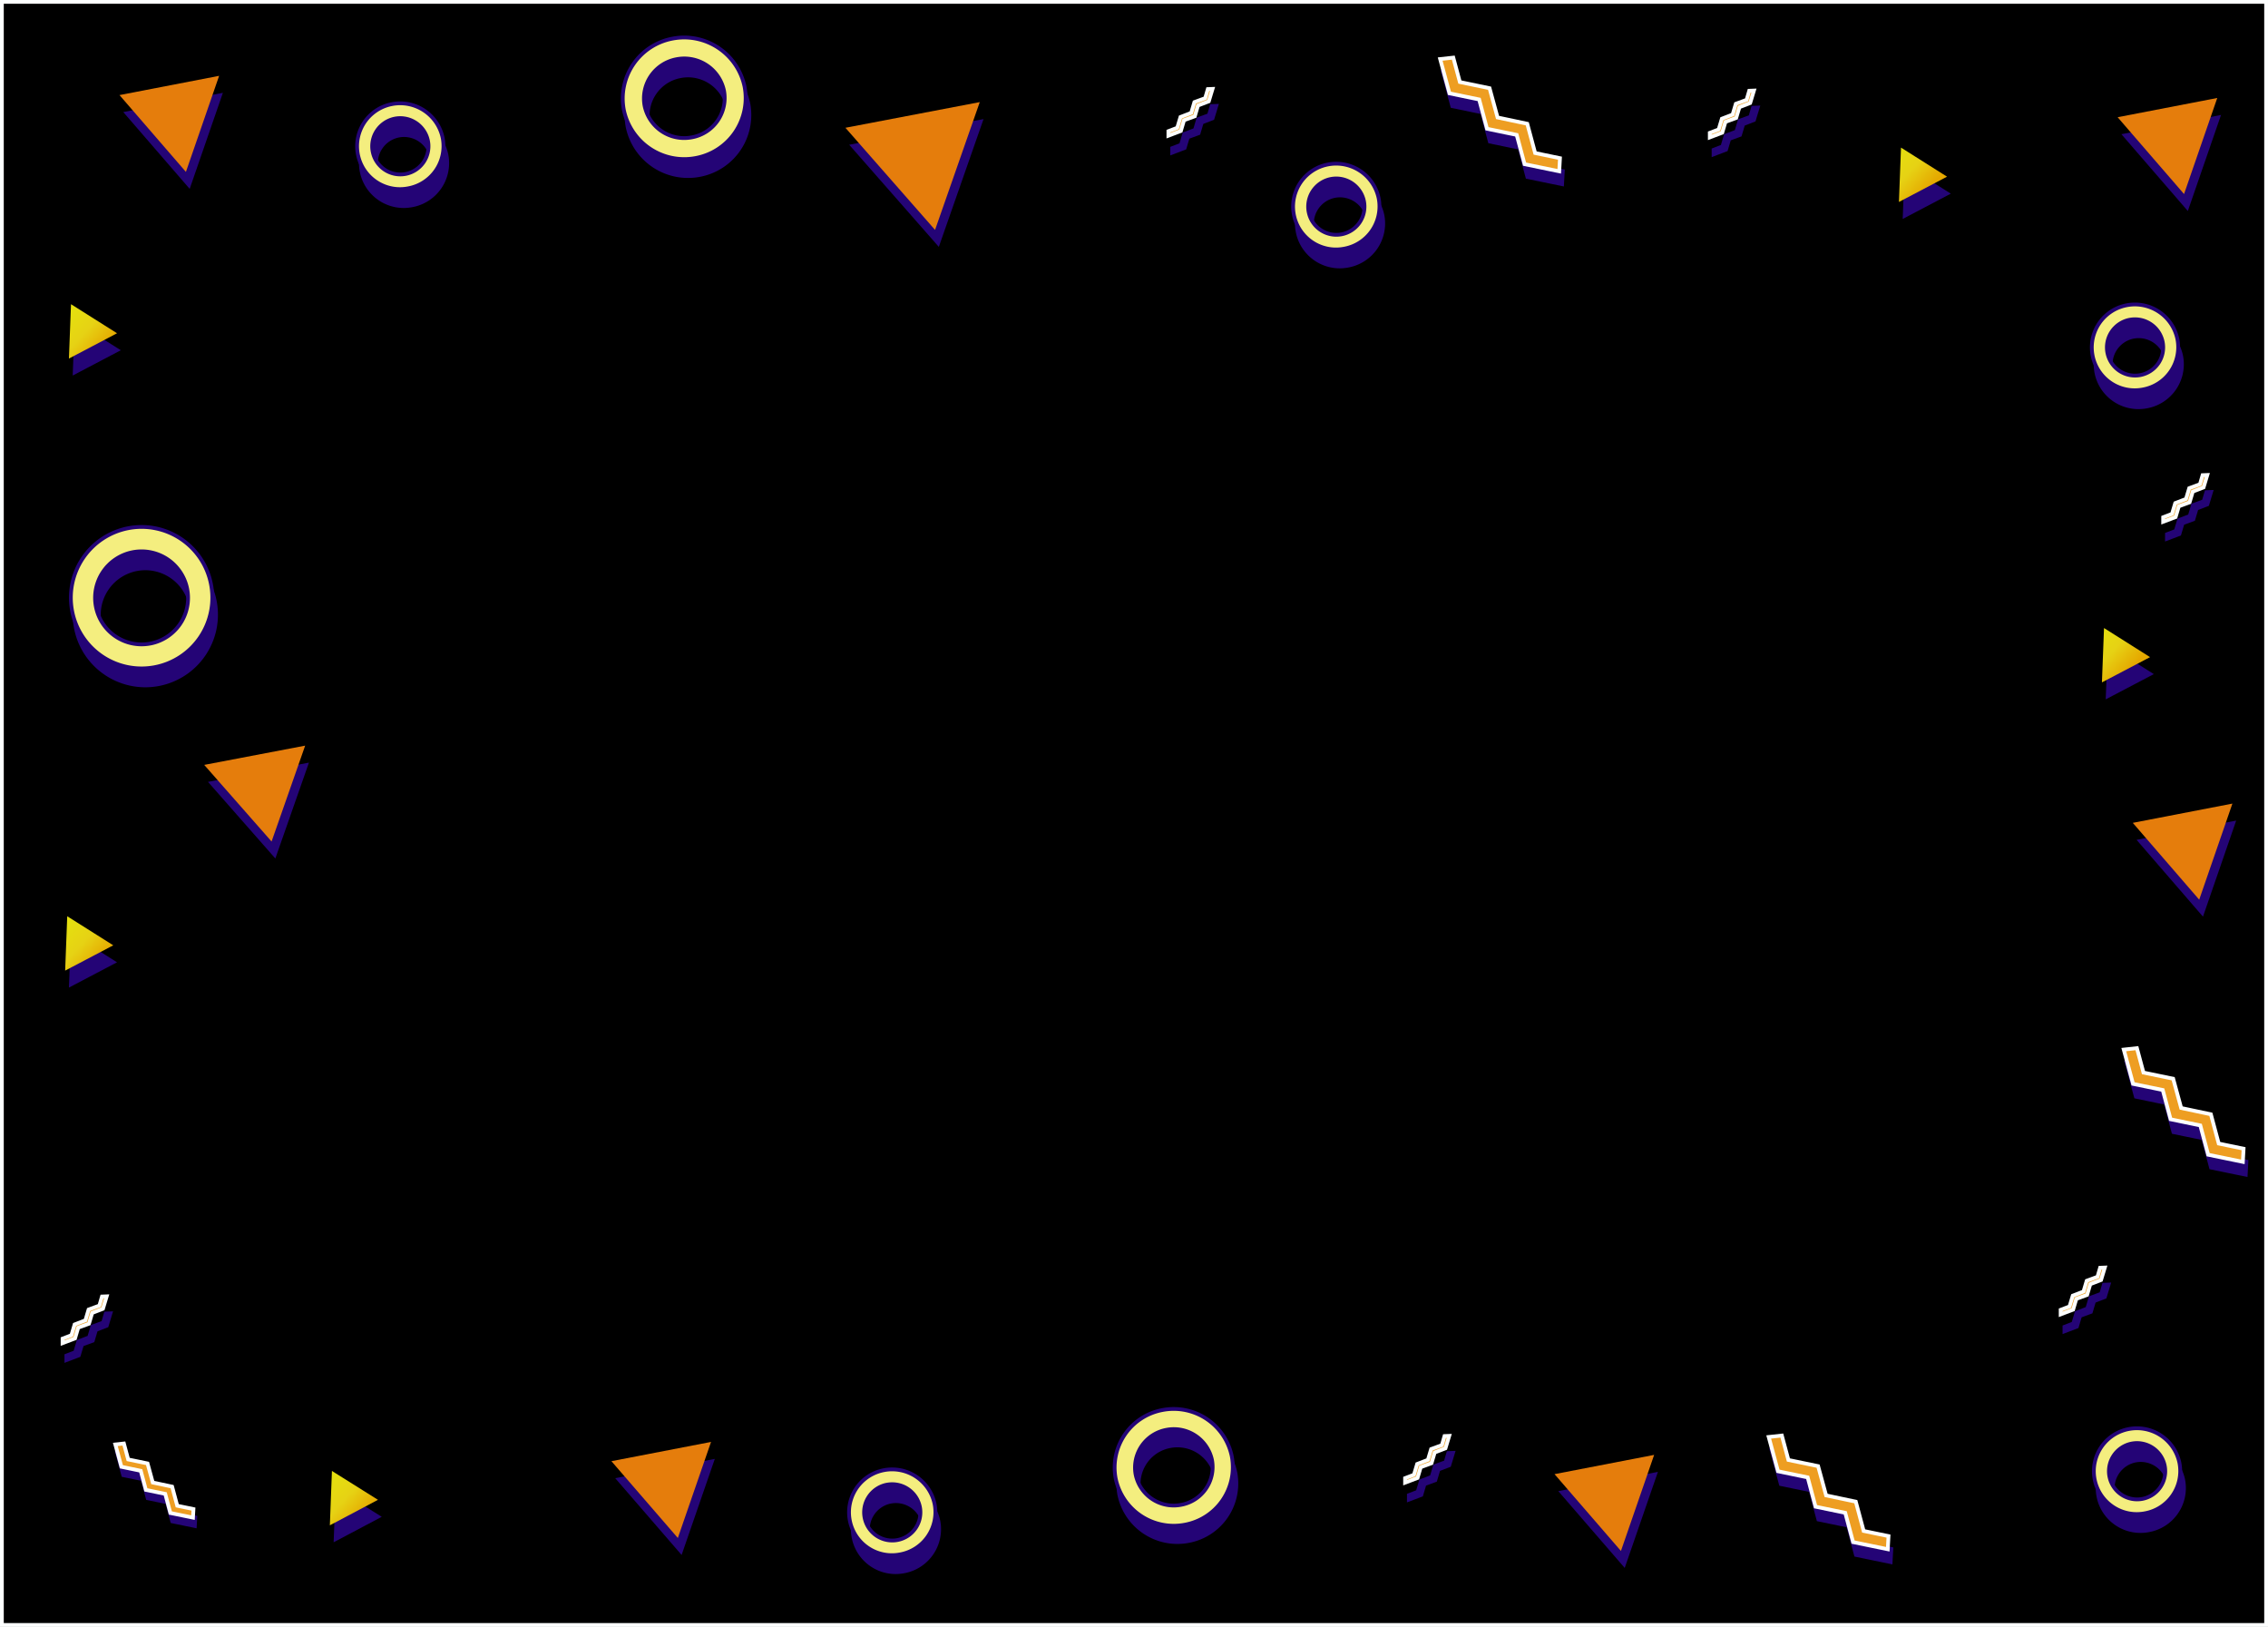 <svg xmlns="http://www.w3.org/2000/svg" xmlns:xlink="http://www.w3.org/1999/xlink" viewBox="0 0 1202 862"><rect x="0" y="0" width="1202" height="862" fill="#808080" stroke="none"/><defs><style>.cls-1,.cls-10{stroke:#fdffff;}.cls-1,.cls-10,.cls-7,.cls-9{stroke-miterlimit:10;stroke-width:2px;}.cls-2,.cls-9{fill:#240476;}.cls-3{fill:#e57d0c;}.cls-4{fill:url(#Degradado_sin_nombre_4);}.cls-5{fill:url(#Degradado_sin_nombre_4-2);}.cls-6{fill:url(#Degradado_sin_nombre_4-3);}.cls-7{fill:none;}.cls-7,.cls-9{stroke:#240476;}.cls-8{fill:#f4ee7f;}.cls-10{fill:#ee9e22;}.cls-11{fill:url(#Degradado_sin_nombre_4-4);}.cls-12{fill:url(#Degradado_sin_nombre_4-5);}</style><linearGradient id="Degradado_sin_nombre_4" x1="691.84" y1="-1300.17" x2="720.14" y2="-1300.17" gradientTransform="matrix(0.73, 0.68, 0.68, -0.73, 415.86, -1254.79)" gradientUnits="userSpaceOnUse"><stop offset="0" stop-color="#e5e00f"/><stop offset="0.49" stop-color="#e6d214"/><stop offset="0.96" stop-color="#e5a800"/></linearGradient><linearGradient id="Degradado_sin_nombre_4-2" x1="1215.31" y1="-1656.8" x2="1243.61" y2="-1656.8" xlink:href="#Degradado_sin_nombre_4"/><linearGradient id="Degradado_sin_nombre_4-3" x1="912.06" y1="-1538.22" x2="940.36" y2="-1538.22" xlink:href="#Degradado_sin_nombre_4"/><linearGradient id="Degradado_sin_nombre_4-4" x1="1595.52" y1="-688.9" x2="1623.82" y2="-688.9" xlink:href="#Degradado_sin_nombre_4"/><linearGradient id="Degradado_sin_nombre_4-5" x1="1342.99" y1="-576.65" x2="1371.29" y2="-576.65" xlink:href="#Degradado_sin_nombre_4"/></defs><g id="Capa_2" data-name="Capa 2"><g id="Base"><rect class="cls-1" x="1" y="1" width="1200" height="860"/><polygon class="cls-2" points="118.13 49.18 100.53 100.08 65.33 59.38 118.13 49.18"/><polygon class="cls-3" points="116.13 40.18 98.53 91.08 63.33 50.38 116.13 40.18"/><polygon class="cls-2" points="64.03 185.58 38.53 198.98 39.63 170.18 64.03 185.58"/><polygon class="cls-4" points="62.03 176.58 36.53 189.98 37.63 161.18 62.03 176.58"/><polygon class="cls-2" points="163.73 404.08 145.93 454.88 110.23 414.28 163.73 404.08"/><polygon class="cls-3" points="161.73 395.08 143.93 445.88 108.23 405.28 161.73 395.08"/><polygon class="cls-2" points="202.32 803.69 176.82 817.19 177.92 788.39 202.32 803.69"/><polygon class="cls-5" points="200.32 794.69 174.82 808.19 175.92 779.39 200.32 794.69"/><polygon class="cls-2" points="62.03 509.88 36.53 523.28 37.63 494.48 62.03 509.88"/><polygon class="cls-6" points="60.03 500.88 34.53 514.28 35.63 485.48 60.03 500.88"/><polygon class="cls-2" points="521.26 63.1 497.56 130.81 450.06 76.7 521.26 63.1"/><polygon class="cls-3" points="519.26 54.1 495.56 121.81 448.06 67.7 519.26 54.1"/><path class="cls-2" d="M209.63,64.18a23,23,0,0,1,27,18,22.73,22.73,0,0,1-18.3,26.6,22.72,22.72,0,1,1-8.7-44.6Zm1.5,7.7a14.93,14.93,0,1,0,17.7,11.8A15,15,0,0,0,211.13,71.88Z"/><path class="cls-7" d="M209.63,64.18a23,23,0,0,1,27,18,22.73,22.73,0,0,1-18.3,26.6,22.72,22.72,0,1,1-8.7-44.6Zm1.5,7.7a14.93,14.93,0,1,0,17.7,11.8A15,15,0,0,0,211.13,71.88Z"/><path class="cls-8" d="M207.63,55.18a23,23,0,0,1,27,18,22.73,22.73,0,0,1-18.3,26.6,22.72,22.72,0,1,1-8.7-44.6Zm1.5,7.7a14.93,14.93,0,1,0,17.7,11.8A15,15,0,0,0,209.13,62.88Z"/><path class="cls-7" d="M207.63,55.18a23,23,0,0,1,27,18,22.73,22.73,0,0,1-18.3,26.6,22.72,22.72,0,1,1-8.7-44.6Zm1.5,7.7a14.93,14.93,0,1,0,17.7,11.8A15,15,0,0,0,209.13,62.88Z"/><path class="cls-2" d="M69.93,288.88a37.48,37.48,0,1,1-29.7,43.9A37.51,37.51,0,0,1,69.93,288.88Zm2.4,12.7a24.65,24.65,0,1,0,28.9,19.5A24.68,24.68,0,0,0,72.33,301.58Z"/><path class="cls-7" d="M69.93,288.88a37.48,37.48,0,1,1-29.7,43.9A37.51,37.51,0,0,1,69.93,288.88Zm2.4,12.7a24.65,24.65,0,1,0,28.9,19.5A24.68,24.68,0,0,0,72.33,301.58Z"/><path class="cls-8" d="M67.93,279.88a37.48,37.48,0,1,1-29.7,43.9A37.51,37.51,0,0,1,67.93,279.88Zm2.4,12.7a24.65,24.65,0,1,0,28.9,19.5A24.68,24.68,0,0,0,70.33,292.58Z"/><path class="cls-7" d="M67.93,279.88a37.48,37.48,0,1,1-29.7,43.9A37.51,37.51,0,0,1,67.93,279.88Zm2.4,12.7a24.65,24.65,0,1,0,28.9,19.5A24.68,24.68,0,0,0,70.33,292.58Z"/><path class="cls-2" d="M358.42,29.46A32.69,32.69,0,0,1,396.62,55a32.3,32.3,0,0,1-25.8,37.7,32.69,32.69,0,0,1-38.2-25.5A32.3,32.3,0,0,1,358.42,29.46Zm2.2,10.9a21.18,21.18,0,0,0-17,24.7,21.43,21.43,0,0,0,25.1,16.7,21.18,21.18,0,0,0,17-24.7A21.53,21.53,0,0,0,360.62,40.36Z"/><path class="cls-7" d="M358.42,29.46A32.69,32.69,0,0,1,396.62,55a32.3,32.3,0,0,1-25.8,37.7,32.69,32.69,0,0,1-38.2-25.5A32.3,32.3,0,0,1,358.42,29.46Zm2.2,10.9a21.18,21.18,0,0,0-17,24.7,21.43,21.43,0,0,0,25.1,16.7,21.18,21.18,0,0,0,17-24.7A21.53,21.53,0,0,0,360.62,40.36Z"/><path class="cls-8" d="M356.42,20.46A32.69,32.69,0,0,1,394.62,46a32.3,32.3,0,0,1-25.8,37.7,32.69,32.69,0,0,1-38.2-25.5A32.3,32.3,0,0,1,356.42,20.46Zm2.2,10.9a21.18,21.18,0,0,0-17,24.7,21.43,21.43,0,0,0,25.1,16.7,21.18,21.18,0,0,0,17-24.7A21.53,21.53,0,0,0,358.62,31.36Z"/><path class="cls-7" d="M356.42,20.46A32.69,32.69,0,0,1,394.62,46a32.3,32.3,0,0,1-25.8,37.7,32.69,32.69,0,0,1-38.2-25.5A32.3,32.3,0,0,1,356.42,20.46Zm2.2,10.9a21.18,21.18,0,0,0-17,24.7,21.43,21.43,0,0,0,25.1,16.7,21.18,21.18,0,0,0,17-24.7A21.53,21.53,0,0,0,358.62,31.36Z"/><polygon class="cls-9" points="635.02 63.1 633.33 68.8 627.63 71 625.92 76.7 621.23 78.5 621.23 80.9 627.83 78.4 629.52 72.7 635.23 70.6 636.92 64.9 642.63 62.7 644.63 56.1 642.13 56.2 640.73 61 635.02 63.1"/><polygon class="cls-10" points="633.02 54.1 631.33 59.8 625.63 62 623.92 67.7 619.23 69.5 619.23 71.9 625.83 69.4 627.52 63.7 633.23 61.6 634.92 55.9 640.63 53.7 642.63 47.1 640.13 47.2 638.73 52 633.02 54.1"/><polygon class="cls-2" points="378.84 773.01 361.24 823.91 326.04 783.21 378.84 773.01"/><polygon class="cls-3" points="376.84 764.01 359.24 814.91 324.04 774.21 376.84 764.01"/><path class="cls-2" d="M470.34,788a23,23,0,0,1,27,18,22.73,22.73,0,0,1-18.3,26.6,22.72,22.72,0,1,1-8.7-44.6Zm1.5,7.7a14.93,14.93,0,1,0,17.7,11.8A15,15,0,0,0,471.84,795.71Z"/><path class="cls-7" d="M470.34,788a23,23,0,0,1,27,18,22.73,22.73,0,0,1-18.3,26.6,22.72,22.72,0,1,1-8.7-44.6Zm1.5,7.7a14.93,14.93,0,1,0,17.7,11.8A15,15,0,0,0,471.84,795.71Z"/><path class="cls-8" d="M468.34,779a23,23,0,0,1,27,18,22.73,22.73,0,0,1-18.3,26.6,22.72,22.72,0,1,1-8.7-44.6Zm1.5,7.7a14.93,14.93,0,1,0,17.7,11.8A15,15,0,0,0,469.84,786.71Z"/><path class="cls-7" d="M468.34,779a23,23,0,0,1,27,18,22.73,22.73,0,0,1-18.3,26.6,22.72,22.72,0,1,1-8.7-44.6Zm1.5,7.7a14.93,14.93,0,1,0,17.7,11.8A15,15,0,0,0,469.84,786.71Z"/><path class="cls-2" d="M618,755.76a31.42,31.42,0,0,1,36.72,24.51,31,31,0,0,1-24.8,36.24A31.43,31.43,0,0,1,593.22,792,31,31,0,0,1,618,755.76Zm2.12,10.48A20.35,20.35,0,0,0,603.8,790a20.58,20.58,0,0,0,24.12,16,20.36,20.36,0,0,0,16.35-23.74A20.7,20.7,0,0,0,620.14,766.24Z"/><path class="cls-7" d="M618,755.76a31.42,31.42,0,0,1,36.72,24.51,31,31,0,0,1-24.8,36.24A31.43,31.43,0,0,1,593.22,792,31,31,0,0,1,618,755.76Zm2.12,10.48A20.35,20.35,0,0,0,603.8,790a20.58,20.58,0,0,0,24.12,16,20.36,20.36,0,0,0,16.35-23.74A20.7,20.7,0,0,0,620.14,766.24Z"/><path class="cls-8" d="M616.1,747.11a31.42,31.42,0,0,1,36.72,24.51A31,31,0,0,1,628,807.86a31.43,31.43,0,0,1-36.72-24.51A31,31,0,0,1,616.1,747.11Zm2.12,10.48a20.36,20.36,0,0,0-16.35,23.74,20.6,20.6,0,0,0,24.13,16,20.35,20.35,0,0,0,16.34-23.74A20.68,20.68,0,0,0,618.22,757.59Z"/><path class="cls-7" d="M616.1,747.11a31.42,31.42,0,0,1,36.72,24.51A31,31,0,0,1,628,807.86a31.43,31.43,0,0,1-36.72-24.51A31,31,0,0,1,616.1,747.11Zm2.12,10.48a20.36,20.36,0,0,0-16.35,23.74,20.6,20.6,0,0,0,24.13,16,20.35,20.35,0,0,0,16.34-23.74A20.68,20.68,0,0,0,618.22,757.59Z"/><polygon class="cls-9" points="760.47 776.8 758.77 782.5 753.07 784.7 751.37 790.4 746.67 792.2 746.67 794.6 753.27 792.1 754.97 786.4 760.67 784.3 762.37 778.6 768.07 776.4 770.07 769.8 767.57 769.9 766.17 774.7 760.47 776.8"/><polygon class="cls-10" points="758.47 767.8 756.77 773.5 751.07 775.7 749.37 781.4 744.67 783.2 744.67 785.6 751.27 783.1 752.97 777.4 758.67 775.3 760.37 769.6 766.07 767.4 768.07 760.8 765.57 760.9 764.17 765.7 758.47 767.8"/><polygon class="cls-2" points="878.67 779.88 861.07 830.78 825.87 790.08 878.67 779.88"/><polygon class="cls-3" points="876.67 770.88 859.07 821.78 823.87 781.08 876.67 770.88"/><polygon class="cls-9" points="48.95 702.87 47.26 708.57 41.55 710.77 39.85 716.47 35.16 718.27 35.16 720.67 41.76 718.17 43.45 712.47 49.16 710.37 50.85 704.67 56.55 702.47 58.55 695.87 56.05 695.97 54.66 700.77 48.95 702.87"/><polygon class="cls-10" points="46.95 693.87 45.26 699.57 39.55 701.77 37.85 707.47 33.16 709.27 33.16 711.67 39.76 709.17 41.45 703.47 47.16 701.37 48.85 695.67 54.55 693.47 56.55 686.87 54.05 686.97 52.66 691.77 46.95 693.87"/><path class="cls-2" d="M705.69,96.16a23,23,0,0,1,27,18,22.73,22.73,0,0,1-18.3,26.6,22.72,22.72,0,1,1-8.7-44.6Zm1.5,7.7a14.93,14.93,0,1,0,17.7,11.8A15,15,0,0,0,707.19,103.86Z"/><path class="cls-7" d="M705.69,96.16a23,23,0,0,1,27,18,22.73,22.73,0,0,1-18.3,26.6,22.72,22.72,0,1,1-8.7-44.6Zm1.5,7.7a14.93,14.93,0,1,0,17.7,11.8A15,15,0,0,0,707.19,103.86Z"/><path class="cls-8" d="M703.69,87.16a23,23,0,0,1,27,18,22.73,22.73,0,0,1-18.3,26.6,22.72,22.72,0,1,1-8.7-44.6Zm1.5,7.7a14.93,14.93,0,1,0,17.7,11.8A15,15,0,0,0,705.19,94.86Z"/><path class="cls-7" d="M703.69,87.16a23,23,0,0,1,27,18,22.73,22.73,0,0,1-18.3,26.6,22.72,22.72,0,1,1-8.7-44.6Zm1.5,7.7a14.93,14.93,0,1,0,17.7,11.8A15,15,0,0,0,705.19,94.86Z"/><polygon class="cls-9" points="810.94 72.38 795.2 69.05 790.96 53.54 775.22 50.28 771.74 37.34 764.77 38.1 769.69 56.26 785.43 59.51 789.6 75.03 805.34 78.28 809.5 93.8 827.89 97.58 828.27 90.62 815.1 87.89 810.94 72.38"/><polygon class="cls-10" points="809.42 65.57 793.68 62.24 789.44 46.73 773.7 43.47 770.22 30.53 763.26 31.29 768.18 49.45 783.92 52.7 788.08 68.22 803.82 71.47 807.99 86.98 826.37 90.77 826.75 83.81 813.59 81.08 809.42 65.57"/><polygon class="cls-9" points="985.05 802.48 969.32 799.15 965.08 783.64 949.34 780.38 945.86 767.44 938.89 768.2 943.81 786.36 959.55 789.62 963.72 805.13 979.46 808.38 983.62 823.9 1002.01 827.68 1002.38 820.72 989.22 817.99 985.05 802.48"/><polygon class="cls-10" points="983.54 795.67 967.8 792.34 963.56 776.83 947.82 773.57 944.34 760.63 937.38 761.39 942.3 779.55 958.04 782.8 962.2 798.32 977.94 801.57 982.1 817.09 1000.49 820.87 1000.87 813.91 987.7 811.18 983.54 795.67"/><polygon class="cls-9" points="1173.24 597.22 1157.49 593.89 1153.26 578.38 1137.52 575.12 1134.04 562.18 1127.07 562.94 1131.99 581.1 1147.73 584.36 1151.89 599.87 1167.64 603.12 1171.8 618.64 1190.19 622.42 1190.57 615.46 1177.4 612.73 1173.24 597.22"/><polygon class="cls-10" points="1171.72 590.41 1155.98 587.08 1151.74 571.57 1136 568.31 1132.52 555.37 1125.56 556.13 1130.48 574.29 1146.22 577.54 1150.38 593.06 1166.12 596.31 1170.28 611.83 1188.67 615.61 1189.05 608.65 1175.88 605.92 1171.72 590.41"/><polygon class="cls-2" points="1177.11 60.91 1159.51 111.81 1124.31 71.11 1177.11 60.91"/><polygon class="cls-3" points="1175.11 51.91 1157.51 102.81 1122.31 62.11 1175.11 51.91"/><path class="cls-2" d="M1129,170.76a23,23,0,0,1,27,18,22.73,22.73,0,0,1-18.3,26.6,22.72,22.72,0,1,1-8.7-44.6Zm1.5,7.7a14.93,14.93,0,1,0,17.7,11.8A15,15,0,0,0,1130.54,178.46Z"/><path class="cls-7" d="M1129,170.76a23,23,0,0,1,27,18,22.73,22.73,0,0,1-18.3,26.6,22.72,22.72,0,1,1-8.7-44.6Zm1.5,7.7a14.93,14.93,0,1,0,17.7,11.8A15,15,0,0,0,1130.54,178.46Z"/><path class="cls-8" d="M1127,161.76a23,23,0,0,1,27,18,22.73,22.73,0,0,1-18.3,26.6,22.72,22.72,0,1,1-8.7-44.6Zm1.5,7.7a14.93,14.93,0,1,0,17.7,11.8A15,15,0,0,0,1128.54,169.46Z"/><path class="cls-7" d="M1127,161.76a23,23,0,0,1,27,18,22.73,22.73,0,0,1-18.3,26.6,22.72,22.72,0,1,1-8.7-44.6Zm1.5,7.7a14.93,14.93,0,1,0,17.7,11.8A15,15,0,0,0,1128.54,169.46Z"/><polygon class="cls-9" points="1162.24 267.67 1160.54 273.37 1154.84 275.57 1153.14 281.27 1148.44 283.07 1148.44 285.47 1155.04 282.97 1156.74 277.27 1162.44 275.17 1164.14 269.47 1169.84 267.27 1171.84 260.67 1169.34 260.77 1167.94 265.57 1162.24 267.67"/><polygon class="cls-10" points="1160.24 258.67 1158.54 264.37 1152.84 266.57 1151.14 272.27 1146.44 274.07 1146.44 276.47 1153.04 273.97 1154.74 268.27 1160.44 266.17 1162.14 260.47 1167.84 258.27 1169.84 251.67 1167.34 251.77 1165.94 256.57 1160.24 258.67"/><polygon class="cls-2" points="1141.49 357.18 1115.99 370.57 1117.09 341.77 1141.49 357.18"/><polygon class="cls-11" points="1139.49 348.18 1113.99 361.57 1115.09 332.77 1139.49 348.18"/><polygon class="cls-2" points="1185.14 434.79 1167.54 485.69 1132.34 444.99 1185.14 434.79"/><polygon class="cls-3" points="1183.14 425.79 1165.54 476.69 1130.34 435.99 1183.14 425.79"/><polygon class="cls-9" points="1107.92 687.62 1106.22 693.32 1100.52 695.52 1098.82 701.22 1094.12 703.02 1094.12 705.42 1100.72 702.92 1102.42 697.22 1108.12 695.12 1109.82 689.42 1115.52 687.22 1117.52 680.62 1115.02 680.72 1113.62 685.52 1107.92 687.62"/><polygon class="cls-10" points="1105.92 678.62 1104.22 684.32 1098.52 686.52 1096.82 692.22 1092.12 694.02 1092.12 696.42 1098.72 693.92 1100.42 688.22 1106.12 686.12 1107.82 680.42 1113.52 678.22 1115.52 671.62 1113.02 671.72 1111.62 676.52 1105.92 678.62"/><path class="cls-2" d="M1130.08,766.21a23,23,0,0,1,27,18,22.73,22.73,0,0,1-18.3,26.6,22.72,22.72,0,1,1-8.7-44.6Zm1.5,7.7a14.93,14.93,0,1,0,17.7,11.8A15,15,0,0,0,1131.58,773.91Z"/><path class="cls-7" d="M1130.08,766.21a23,23,0,0,1,27,18,22.73,22.73,0,0,1-18.3,26.6,22.72,22.72,0,1,1-8.7-44.6Zm1.5,7.7a14.93,14.93,0,1,0,17.7,11.8A15,15,0,0,0,1131.58,773.91Z"/><path class="cls-8" d="M1128.08,757.21a23,23,0,0,1,27,18,22.73,22.73,0,0,1-18.3,26.6,22.72,22.72,0,1,1-8.7-44.6Zm1.5,7.7a14.93,14.93,0,1,0,17.7,11.8A15,15,0,0,0,1129.58,764.91Z"/><path class="cls-7" d="M1128.08,757.21a23,23,0,0,1,27,18,22.73,22.73,0,0,1-18.3,26.6,22.72,22.72,0,1,1-8.7-44.6Zm1.5,7.7a14.93,14.93,0,1,0,17.7,11.8A15,15,0,0,0,1129.58,764.91Z"/><polygon class="cls-9" points="921.96 63.99 920.26 69.69 914.56 71.89 912.86 77.59 908.16 79.39 908.16 81.8 914.76 79.3 916.46 73.59 922.16 71.5 923.86 65.8 929.56 63.59 931.56 56.99 929.06 57.09 927.66 61.9 921.96 63.99"/><polygon class="cls-10" points="919.96 54.99 918.26 60.7 912.56 62.9 910.86 68.59 906.16 70.39 906.16 72.8 912.76 70.3 914.46 64.59 920.16 62.49 921.86 56.8 927.56 54.59 929.56 47.99 927.06 48.09 925.66 52.9 919.96 54.99"/><polygon class="cls-2" points="1033.9 102.61 1008.4 116.01 1009.5 87.21 1033.9 102.61"/><polygon class="cls-12" points="1031.9 93.61 1006.4 107.01 1007.5 78.21 1031.9 93.61"/><polygon class="cls-9" points="92.21 792.13 81.94 789.96 79.18 779.85 68.92 777.73 66.65 769.29 62.11 769.78 65.32 781.63 75.58 783.75 78.29 793.86 88.56 795.98 91.27 806.1 103.26 808.57 103.51 804.02 94.92 802.25 92.21 792.13"/><polygon class="cls-10" points="91.22 787.69 80.96 785.52 78.19 775.41 67.93 773.29 65.66 764.85 61.12 765.34 64.33 777.18 74.59 779.31 77.31 789.42 87.57 791.54 90.28 801.66 102.27 804.12 102.52 799.59 93.93 797.81 91.22 787.69"/></g></g></svg>